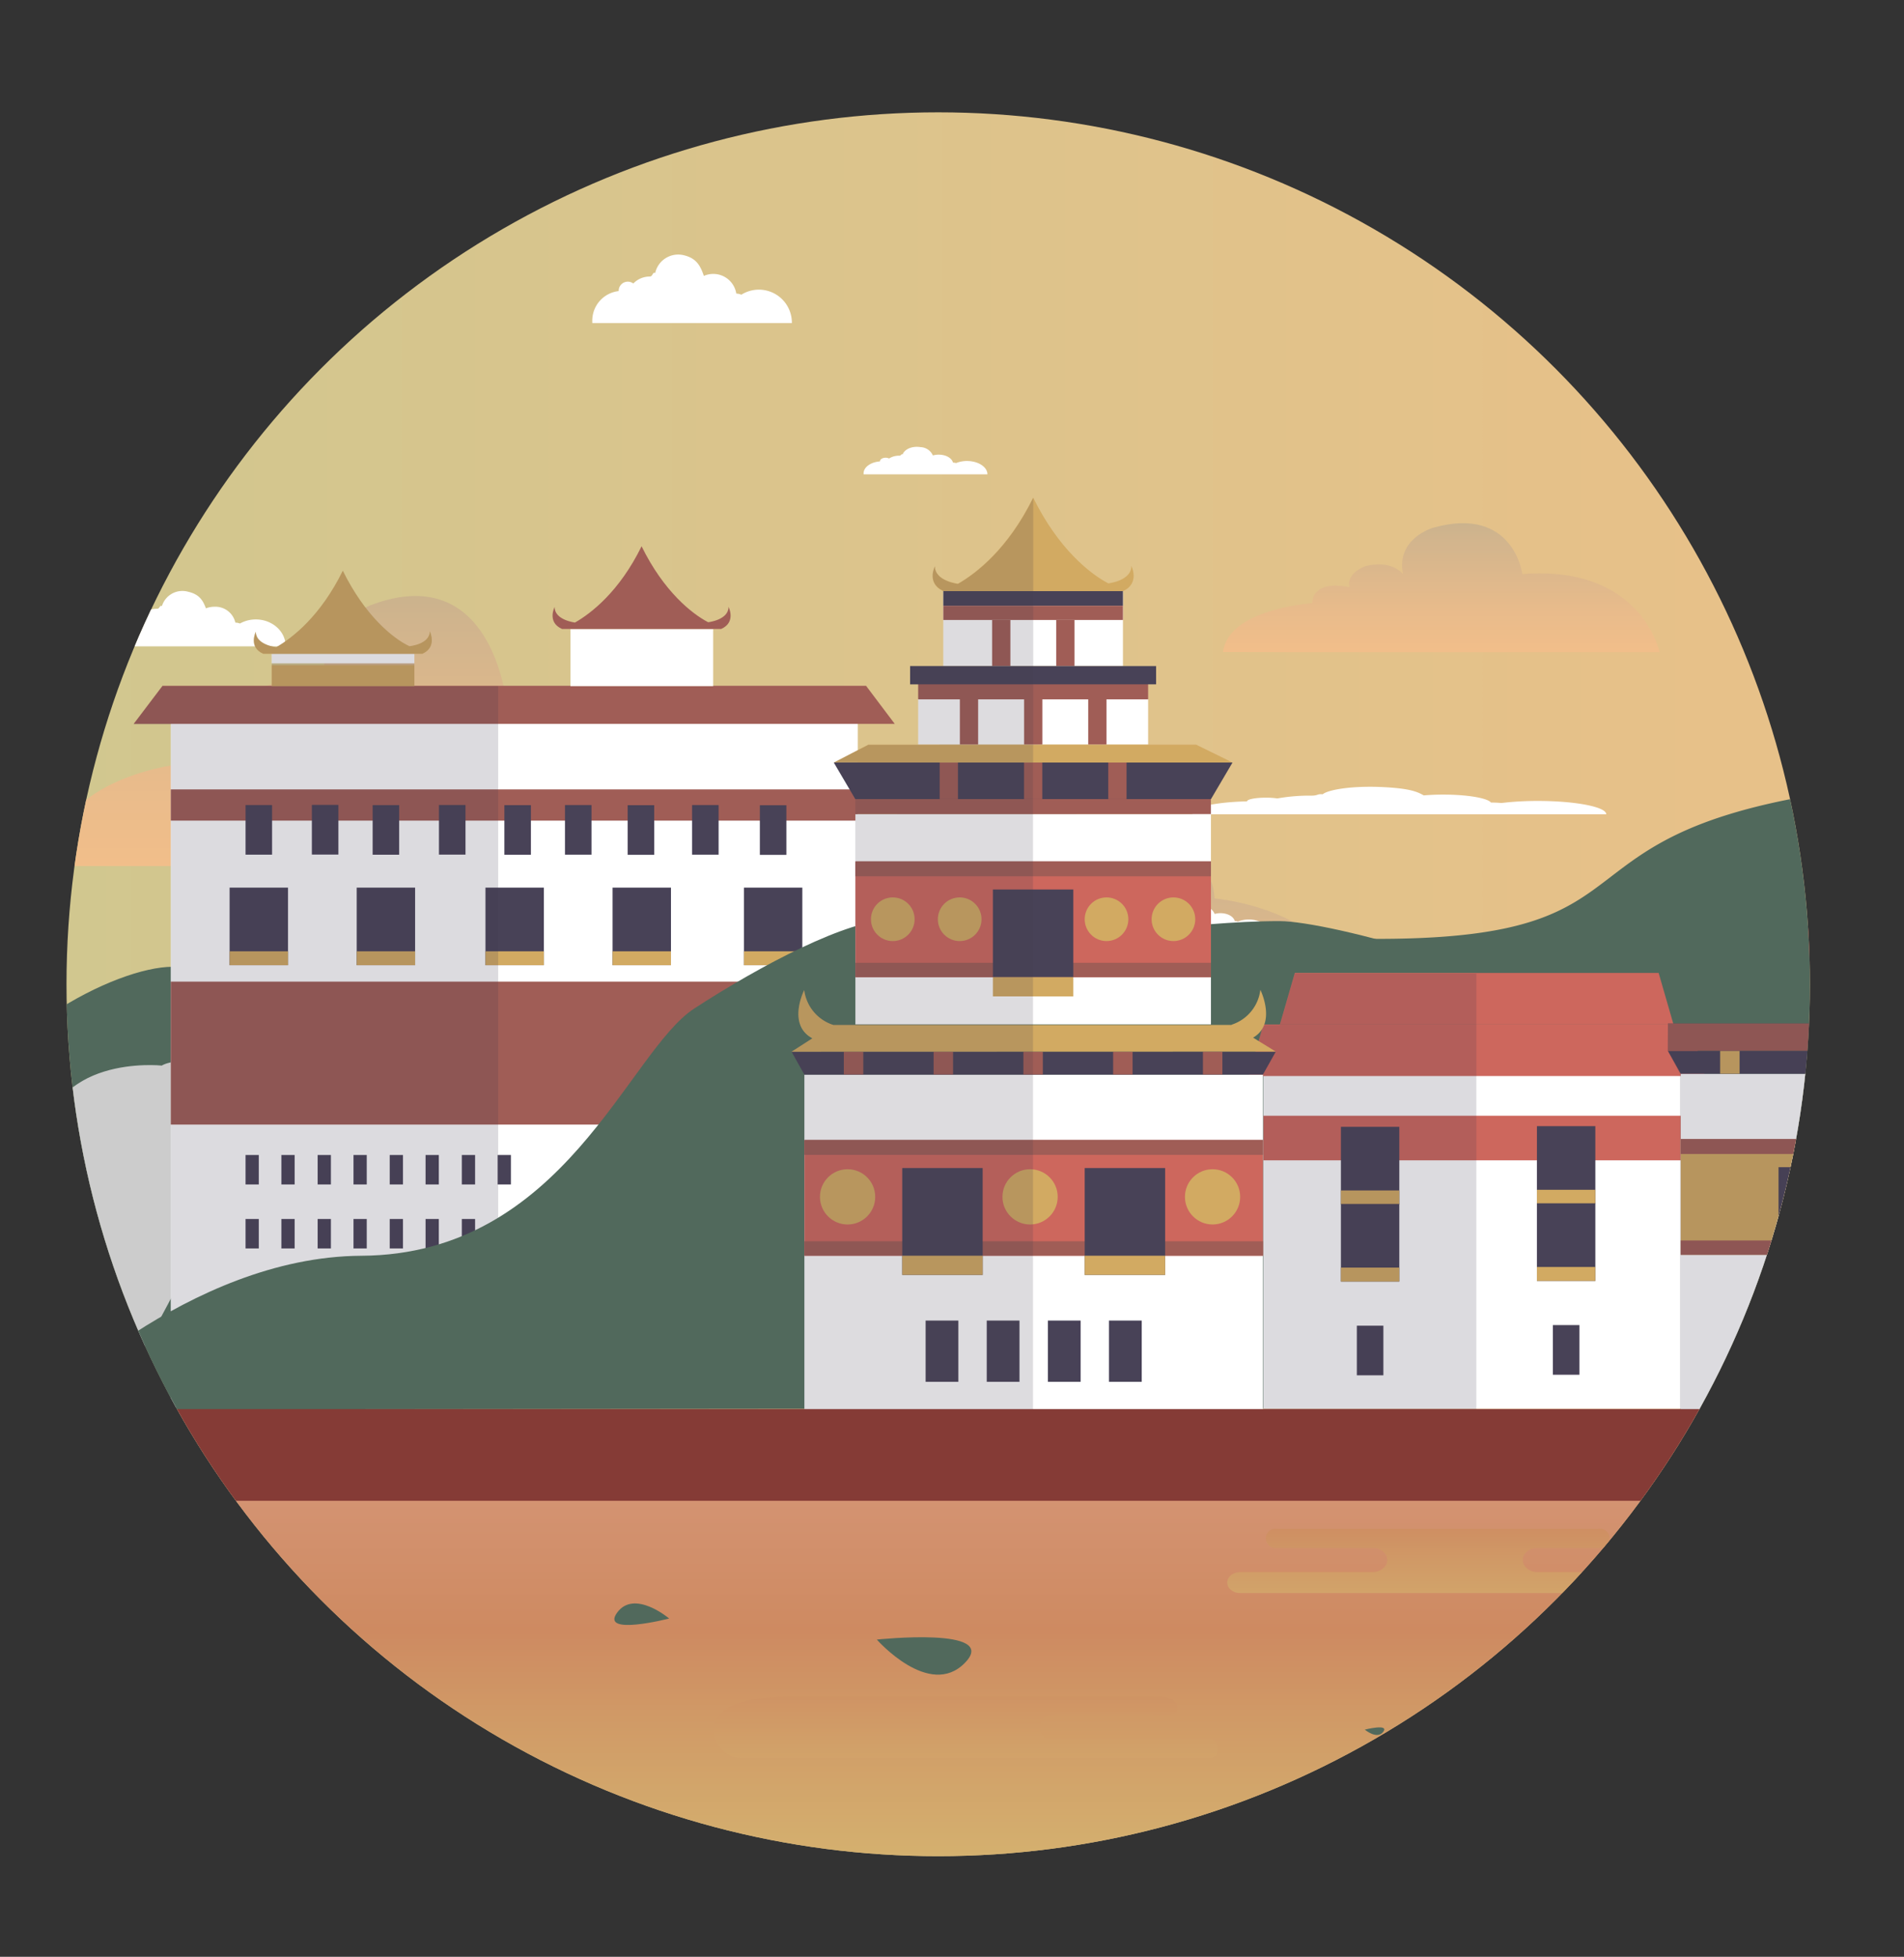 <svg id="Layer_1" data-name="Layer 1" xmlns="http://www.w3.org/2000/svg" xmlns:xlink="http://www.w3.org/1999/xlink" viewBox="0 0 546.05 561.06"><rect x="0" y="0" width="546.05" height="561.06" fill="#333333" stroke="none"/><defs><style>.cls-1{fill:none;}.cls-2{clip-path:url(#clip-path);}.cls-3{clip-path:url(#clip-path-2);}.cls-4{fill:url(#linear-gradient);}.cls-5{fill:url(#linear-gradient-2);}.cls-28,.cls-32,.cls-6{fill:#fff;}.cls-7{fill:url(#linear-gradient-3);}.cls-8{fill:url(#linear-gradient-4);}.cls-9{fill:url(#linear-gradient-5);}.cls-10{fill:url(#linear-gradient-6);}.cls-11{fill:url(#linear-gradient-7);}.cls-12{fill:url(#linear-gradient-8);}.cls-13{fill:url(#linear-gradient-9);}.cls-14{fill:#51695c;}.cls-15{fill:#db474f;}.cls-16{fill:#ccc;}.cls-17{fill:#a05d56;}.cls-18{fill:#484257;}.cls-19{fill:#d2aa62;}.cls-20,.cls-23{fill:#423b50;}.cls-20,.cls-22{opacity:0.18;}.cls-21{fill:#cd675d;}.cls-24{fill:#853b36;}.cls-25{clip-path:url(#clip-path-3);}.cls-26{clip-path:url(#clip-path-4);}.cls-27{fill:url(#linear-gradient-10);}.cls-28{opacity:0.34;}.cls-29,.cls-30{fill:#efe6de;}.cls-29{opacity:0.5;}.cls-31{fill:#69676e;}.cls-32{opacity:0.48;}.cls-33{fill:#da6458;}.cls-34{fill:#b01f24;}.cls-35{fill:#b31f24;}.cls-36{fill:#b11f24;}.cls-37{opacity:0.25;}.cls-38{fill:url(#linear-gradient-11);}.cls-39{fill:url(#linear-gradient-12);}.cls-40{fill:url(#linear-gradient-13);}.cls-41{fill:#fbd01f;}.cls-42{fill:#e2ba25;}</style><clipPath id="clip-path"><circle class="cls-1" cx="269.07" cy="282.21" r="250"/></clipPath><clipPath id="clip-path-2"><rect id="SVGID" class="cls-1" x="-0.12" y="30.21" width="894.31" height="502"/></clipPath><linearGradient id="linear-gradient" x1="-4473.99" y1="281.31" x2="893.26" y2="281.31" gradientUnits="userSpaceOnUse"><stop offset="0" stop-color="#fdc06e"/><stop offset="0.14" stop-color="#efadb8"/><stop offset="0.37" stop-color="#b2b1d8"/><stop offset="0.6" stop-color="#99cdc6"/><stop offset="0.67" stop-color="#aacdae"/><stop offset="0.75" stop-color="#bbcd95"/><stop offset="0.79" stop-color="#c5ca92"/><stop offset="0.92" stop-color="#e6c189"/><stop offset="1" stop-color="#f3be86"/></linearGradient><linearGradient id="linear-gradient-2" x1="-1175.33" y1="370.02" x2="-1175.33" y2="175.28" gradientTransform="matrix(-1, 0, 0, 1, -883.66, 0)" gradientUnits="userSpaceOnUse"><stop offset="0" stop-color="#fcc189"/><stop offset="0.18" stop-color="#f7c089"/><stop offset="0.39" stop-color="#e8bb8b"/><stop offset="0.62" stop-color="#d0b48d"/><stop offset="0.87" stop-color="#aeaa8f"/><stop offset="1" stop-color="#99a491"/></linearGradient><linearGradient id="linear-gradient-3" x1="109.62" y1="298.71" x2="109.62" y2="103.97" gradientTransform="matrix(1, 0, 0, 1, 0, 0)" xlink:href="#linear-gradient-2"/><linearGradient id="linear-gradient-4" x1="413.34" y1="211.06" x2="413.34" y2="118.03" gradientTransform="matrix(1, 0, 0, 1, 0, 0)" xlink:href="#linear-gradient-2"/><linearGradient id="linear-gradient-5" x1="446.34" y1="542.53" x2="446.34" y2="328.76" gradientUnits="userSpaceOnUse"><stop offset="0" stop-color="#d5b671"/><stop offset="0.24" stop-color="#d09966"/><stop offset="0.35" stop-color="#ce8a61"/><stop offset="0.51" stop-color="#d39270"/><stop offset="0.81" stop-color="#dfa896"/><stop offset="1" stop-color="#e7b7b2"/></linearGradient><linearGradient id="linear-gradient-6" x1="410.13" y1="475" x2="410.13" y2="358.74" xlink:href="#linear-gradient-5"/><linearGradient id="linear-gradient-7" x1="560.58" y1="421.76" x2="560.58" y2="451.17" xlink:href="#linear-gradient-5"/><linearGradient id="linear-gradient-8" x1="138.74" y1="528.43" x2="138.74" y2="505.64" xlink:href="#linear-gradient-5"/><linearGradient id="linear-gradient-9" x1="277.04" y1="527.08" x2="277.04" y2="382.52" xlink:href="#linear-gradient-5"/><clipPath id="clip-path-3"><circle class="cls-1" cx="-449.86" cy="282.21" r="250.43"/></clipPath><clipPath id="clip-path-4"><rect id="SVGID-2" data-name="SVGID" class="cls-1" x="-706.41" y="32.71" width="889.42" height="500.3"/></clipPath><linearGradient id="linear-gradient-10" x1="-706.41" y1="282.96" x2="4631.51" y2="282.96" xlink:href="#linear-gradient"/><linearGradient id="linear-gradient-11" x1="-0.92" y1="279.09" x2="73.74" y2="279.09" gradientUnits="userSpaceOnUse"><stop offset="0" stop-color="#ffcc7e"/><stop offset="1" stop-color="#f26767"/></linearGradient><linearGradient id="linear-gradient-12" x1="31.49" y1="200.16" x2="32.12" y2="200.16" xlink:href="#linear-gradient-11"/><linearGradient id="linear-gradient-13" x1="-13244.34" y1="118.7" x2="-13125.77" y2="118.7" gradientTransform="matrix(-1, 0, 0, 1, -12996.84, 0)" gradientUnits="userSpaceOnUse"><stop offset="0" stop-color="#f4889e"/><stop offset="0.94" stop-color="#ffd193"/></linearGradient></defs><title>ปุ่มภูแก้</title><g class="cls-2"><g class="cls-3"><rect class="cls-4" x="-4473.99" y="30.41" width="5367.25" height="501.8"/></g><path class="cls-5" d="M357,287H195.89s7.82-52.46,60.2-46.9c0,0,3.91-41.33,39.09-27.82,0,0,16.42,6.36,13.29,27.82,0,0,4.69-8.74,16.42-4.77,0,0,8.6,4,7,12.72,0,0,15.64-5.56,16.42,9.54,0,0,36.75,3.18,39.09,29.41Z"/><path class="cls-6" d="M460.66,233.47c0-2.11-8.79-3.82-19.62-3.82a87.37,87.37,0,0,0-10.44.59c-.92-.08-1.94-.13-3-.13-1-1.29-6.77-2.28-13.69-2.28-2,0-3.88.08-5.59.23-1.87-1.06-4-2-11.71-2.38-9.3-.45-15.9.84-17.26,2.06-1.7-.15-1.27.39-3.26.39a52.41,52.41,0,0,0-9.74.8,23,23,0,0,0-3.28-.22c-3,0-5.43.47-5.43,1.06a.21.21,0,0,0,0,0c-8.83.19-15.7,1.65-15.7,3.43a.73.73,0,0,0,.06.28H460.66s0,0,0,0Z"/><path class="cls-6" d="M81.91,185.24c0-4.21-3.83-7.63-8.55-7.63a9.27,9.27,0,0,0-4.55,1.17,3.75,3.75,0,0,0-1.31-.26,5.87,5.87,0,0,0-6-4.55,6.63,6.63,0,0,0-2.44.46c-.81-2.12-1.76-4-5.1-4.76a6.14,6.14,0,0,0-7.52,4.1c-.74-.3-.55.78-1.42.78a6.27,6.27,0,0,0-4.24,1.6,2.54,2.54,0,0,0-1.43-.43A2.25,2.25,0,0,0,37,177.84s0,.05,0,.08c-3.85.39-6.84,3.3-6.84,6.84,0,.19,0,.38,0,.56l0,0H81.91s0-.06,0-.1Z"/><path class="cls-7" d="M44.34,248.32H205.4s-7.82-52.46-60.2-46.9c0,0-3.91-41.33-39.09-27.82,0,0-16.42,6.36-13.29,27.82,0,0-4.69-8.74-16.42-4.77,0,0-8.6,4-7,12.72,0,0-15.64-5.56-16.42,9.54,0,0-36.75,3.18-39.09,29.41Z"/><path class="cls-8" d="M370.67,187H475.95s-5.11-25.06-39.35-22.4c0,0-2.56-19.74-25.55-13.29,0,0-10.73,3-8.69,13.29,0,0-3.07-4.18-10.73-2.28,0,0-5.62,1.9-4.6,6.08,0,0-10.22-2.66-10.73,4.56,0,0-24,1.52-25.55,14Z"/><path class="cls-6" d="M283.18,136c0-2.11-2.62-3.82-5.86-3.82a8.25,8.25,0,0,0-3.12.59,3.41,3.41,0,0,0-.9-.13c-.31-1.29-2-2.28-4.09-2.28a6,6,0,0,0-1.67.23,4,4,0,0,0-3.5-2.38c-2.78-.45-4.75.84-5.15,2.06-.51-.15-.38.39-1,.39a5.29,5.29,0,0,0-2.91.8,2.22,2.22,0,0,0-1-.22c-.89,0-1.62.47-1.62,1.06v0c-2.64.19-4.69,1.65-4.69,3.43a2.29,2.29,0,0,0,0,.28h35.43v0Z"/><path class="cls-6" d="M364,267.47c0-2.11-2.62-3.82-5.86-3.82a8.25,8.25,0,0,0-3.12.59,3.41,3.41,0,0,0-.9-.13c-.31-1.29-2-2.28-4.09-2.28a6,6,0,0,0-1.67.23,4,4,0,0,0-3.5-2.38c-2.78-.45-4.75.84-5.15,2.06-.51-.15-.38.39-1,.39a5.29,5.29,0,0,0-2.91.8,2.22,2.22,0,0,0-1-.22c-.89,0-1.62.47-1.62,1.06v0c-2.64.19-4.69,1.65-4.69,3.43a2.29,2.29,0,0,0,0,.28H364v0Z"/><rect class="cls-9" x="0.34" y="404.02" width="891.98" height="128.19"/><path class="cls-10" d="M464.59,450.76H440.94c-2.32,0-4.22-1.57-4.22-3.48s1.9-3.48,4.22-3.48h17.42a2.77,2.77,0,1,0,0-5.45H366.3a2.77,2.77,0,1,0,0,5.45h27.32c2.32,0,4.22,1.57,4.22,3.48s-1.9,3.48-4.22,3.48h-38c-2,0-3.67,1.36-3.67,3s1.65,3,3.67,3H464.59c2,0,3.67-1.36,3.67-3S466.61,450.76,464.59,450.76Z"/><rect class="cls-11" x="545.87" y="438.34" width="29.41" height="5.88" rx="2.27" ry="2.27"/><rect class="cls-12" x="127.35" y="516.19" width="22.78" height="5.88" rx="2.27" ry="2.27"/><path class="cls-13" d="M346.83,504.09H212.89a8.12,8.12,0,0,1-8.13-7.58c-.27-4.78,3.58-10,21.93-10H330.31l.61,0c1.25-.1,6.8-.35,6.8,3.38,0,0,.4,2.41-6.19,1.73a8.58,8.58,0,0,0-.88,0H302.51s-4.14-.42-4.14,3.78c0,3.54,3.24,3.5,4.26,3.4.24,0,.48,0,.72,0h42a7.34,7.34,0,0,0,.91-.05c.81-.1,3-.09,3,3A2.44,2.44,0,0,1,346.83,504.09Z"/><path class="cls-14" d="M463,484.05s10-8.48,14.93-1.68S463,484.05,463,484.05Z"/><path class="cls-14" d="M251.47,470.11s15.06,17.14,25.26,6.67S251.47,470.11,251.47,470.11Z"/><path class="cls-14" d="M191.91,464.07s-10-8.48-14.93-1.68S191.91,464.07,191.91,464.07Z"/><path class="cls-14" d="M391.41,495.93s3.56,3,5.31.6S391.41,495.93,391.41,495.93Z"/><polygon class="cls-15" points="509.78 265.4 517.22 279.35 524.66 265.4 509.78 265.4"/><path class="cls-6" d="M227.1,92.5a9.46,9.46,0,0,0-14.49-8,3.77,3.77,0,0,0-1.45-.32,6.68,6.68,0,0,0-9.3-5.07c-.9-2.62-1.95-5-5.64-5.9a6.76,6.76,0,0,0-8.32,5.08c-.82-.37-.61,1-1.57,1a6.54,6.54,0,0,0-4.7,2,2.62,2.62,0,0,0-4.2,2.08s0,.06,0,.09a8.53,8.53,0,0,0-7.57,8.48q0,.35,0,.7l0,0H227.1s0-.08,0-.12Z"/><path class="cls-14" d="M752.45,252.39c15.6,0,31,2.41,43.78,2.94a139.08,139.08,0,0,1-23-23.14c-3.29-4.13-84.9,18-84.9,18-38.77,4.1-135.73-28.23-171.54-21.69-76.61,14-37.76,44.17-137.86,40.37L598.34,369.78C617.65,347,632,324,646.12,298.15,675.68,243.91,739.28,252.42,752.45,252.39Z"/><path class="cls-14" d="M-16.85,404V327.2c12.13-30.72,50.11-50,66.35-50,33.5,0,77.79,35.63,129.42,35.63s-63.07,90.71-63.07,90.71Z"/><path class="cls-16" d="M46.41,305.53S13.68,302,12,329.92s-2.33,75.44-2.33,75.44l32-19.52s42.74-74.77,26.13-79.3S46.41,305.53,46.41,305.53Z"/><rect class="cls-6" x="77.91" y="187.45" width="40.93" height="2.73"/><rect class="cls-6" x="48.98" y="206.55" width="197.03" height="197.03"/><polygon class="cls-17" points="256.61 207.56 248.37 196.63 46.61 196.63 38.33 207.56 256.61 207.56"/><rect class="cls-17" x="48.98" y="281.46" width="196.98" height="40.98"/><rect class="cls-17" x="48.98" y="226.34" width="196.98" height="8.96"/><rect class="cls-18" x="70.42" y="230.83" width="7.61" height="14.23"/><rect class="cls-18" x="89.44" y="230.79" width="7.61" height="14.23"/><rect class="cls-18" x="106.87" y="230.84" width="7.61" height="14.23"/><rect class="cls-18" x="125.89" y="230.81" width="7.61" height="14.23"/><rect class="cls-18" x="144.65" y="230.85" width="7.61" height="14.23"/><rect class="cls-18" x="162.03" y="230.82" width="7.61" height="14.23"/><rect class="cls-18" x="180.01" y="230.87" width="7.61" height="14.23"/><rect class="cls-18" x="198.48" y="230.83" width="7.61" height="14.23"/><rect class="cls-18" x="217.92" y="230.88" width="7.61" height="14.23"/><rect class="cls-18" x="65.85" y="254.51" width="16.75" height="22.25"/><rect class="cls-19" x="65.85" y="272.76" width="16.75" height="4"/><rect class="cls-18" x="102.3" y="254.51" width="16.75" height="22.25"/><rect class="cls-19" x="102.3" y="272.76" width="16.75" height="4"/><rect class="cls-18" x="139.23" y="254.51" width="16.75" height="22.25"/><rect class="cls-19" x="139.23" y="272.76" width="16.75" height="4"/><rect class="cls-18" x="175.68" y="254.51" width="16.75" height="22.25"/><rect class="cls-19" x="175.68" y="272.76" width="16.75" height="4"/><rect class="cls-18" x="213.35" y="254.51" width="16.75" height="22.25"/><rect class="cls-19" x="213.35" y="272.76" width="16.75" height="4"/><rect class="cls-19" x="77.91" y="190.72" width="40.93" height="6"/><rect class="cls-6" x="163.6" y="180.35" width="40.93" height="16.37"/><path class="cls-17" d="M208.94,174c0,3.79-5.85,4.41-5.85,4.41h0c-4.63-2.42-12.71-8.78-19.09-21.78-6.38,13-14.45,19.2-19.09,21.87,0,0-5.87-.68-5.85-4.46,0,0-2.27,4.37,2.13,6.3h45.63C211.21,178.42,208.94,174,208.94,174Z"/><path class="cls-19" d="M123.25,181c0,3.79-5.85,4.29-5.85,4.29h0c-4.63-2.18-12.71-8.66-19.09-21.65-6.38,13-14.45,19.27-19.09,21.93,0,0-5.87-.64-5.85-4.43,0,0-2.27,4.4,2.13,6.33h45.63C125.52,185.51,123.25,181,123.25,181Z"/><rect class="cls-18" x="70.42" y="331.17" width="3.8" height="8.44"/><rect class="cls-18" x="80.7" y="331.17" width="3.8" height="8.44"/><rect class="cls-18" x="91.1" y="331.17" width="3.8" height="8.44"/><rect class="cls-18" x="101.38" y="331.17" width="3.8" height="8.44"/><rect class="cls-18" x="111.77" y="331.17" width="3.8" height="8.44"/><rect class="cls-18" x="122.05" y="331.17" width="3.8" height="8.44"/><rect class="cls-18" x="132.45" y="331.17" width="3.8" height="8.44"/><rect class="cls-18" x="142.72" y="331.17" width="3.8" height="8.44"/><rect class="cls-18" x="70.42" y="349.52" width="3.8" height="8.44"/><rect class="cls-18" x="80.7" y="349.52" width="3.8" height="8.44"/><rect class="cls-18" x="91.1" y="349.52" width="3.8" height="8.44"/><rect class="cls-18" x="101.38" y="349.52" width="3.8" height="8.44"/><rect class="cls-18" x="111.77" y="349.52" width="3.8" height="8.44"/><rect class="cls-18" x="122.05" y="349.52" width="3.8" height="8.44"/><rect class="cls-18" x="132.45" y="349.52" width="3.8" height="8.44"/><path class="cls-20" d="M118.85,196.73v-9.28h2.28c4.4-1.93,2.13-6.47,2.13-6.47,0,3.79-5.85,4.29-5.85,4.29h0c-4.63-2.18-12.71-8.66-19.09-21.65-6.38,13-14.45,19.27-19.09,21.93,0,0-5.87-.64-5.85-4.43,0,0-2.27,4.4,2.13,6.33h2.42v9.28H46.61l-8.28,10.92H49V403.58h93.88V196.73Z"/><path class="cls-14" d="M300.52,263.57c13.3,7,39.63.49,66.55.54,13.16,0,72.58,14.54,106.32,40.48,35.26,27.11,45.48,66.37,87.84,99l-550.37.57s43-43.83,92.75-44.1c58.22-.32,76.42-58.49,95.51-70.9s44-25.57,56.93-25.57S287.22,256.58,300.52,263.57Z"/><rect class="cls-6" x="362.32" y="308.15" width="120.3" height="95.8"/><polygon class="cls-21" points="362.32 320.98 362.32 332.69 482.63 332.69 482.63 319.91 362.32 319.91 362.32 320.98"/><rect class="cls-18" x="389.13" y="380.11" width="7.61" height="14.23"/><rect class="cls-18" x="384.56" y="323.08" width="16.75" height="22.25"/><rect class="cls-19" x="384.56" y="341.33" width="16.75" height="4"/><polygon class="cls-21" points="488.95 308.53 484.69 293.74 362.34 293.74 358.06 308.53 488.95 308.53"/><polygon class="cls-21" points="479.95 293.74 475.68 278.96 371.35 278.96 367.07 293.74 479.95 293.74"/><rect class="cls-18" x="384.56" y="345.2" width="16.75" height="22.25"/><rect class="cls-19" x="384.56" y="363.45" width="16.75" height="4"/><rect class="cls-18" x="445.35" y="379.94" width="7.61" height="14.23"/><rect class="cls-18" x="440.78" y="322.9" width="16.75" height="22.25"/><rect class="cls-19" x="440.78" y="341.15" width="16.75" height="4"/><rect class="cls-18" x="440.78" y="345.02" width="16.75" height="22.25"/><rect class="cls-19" x="440.78" y="363.27" width="16.75" height="4"/><polygon class="cls-20" points="371.35 279.14 367.07 293.88 362.34 293.88 358.06 308.61 362.27 308.61 362.27 319.91 362.27 320.98 362.27 332.69 362.27 404.13 423.4 404.13 423.4 279.14 371.35 279.14"/><rect class="cls-6" x="263.33" y="200.41" width="65.94" height="13.09"/><rect class="cls-6" x="270.53" y="169.39" width="51.52" height="21.6"/><polygon class="cls-18" points="296.3 218.64 296.3 218.64 239.13 218.64 245.3 229.12 296.3 229.12 296.3 229.12 347.3 229.12 353.47 218.64 296.3 218.64"/><rect class="cls-17" x="269.49" y="218.64" width="5.24" height="10.47"/><rect class="cls-17" x="293.68" y="218.64" width="5.24" height="10.47"/><rect class="cls-17" x="317.84" y="218.64" width="5.24" height="10.47"/><rect class="cls-17" x="275.28" y="200.4" width="5.24" height="13.1"/><rect class="cls-17" x="284.53" y="177.76" width="5.24" height="13.23"/><rect class="cls-17" x="302.91" y="177.76" width="5.24" height="13.23"/><rect class="cls-17" x="293.7" y="200.4" width="5.24" height="13.1"/><rect class="cls-17" x="312.09" y="200.4" width="5.24" height="13.1"/><rect class="cls-6" x="245.32" y="233.42" width="101.97" height="60.29"/><polygon class="cls-19" points="249.03 213.51 239.13 218.63 353.47 218.63 343.04 213.51 249.03 213.51"/><rect class="cls-6" x="230.69" y="308.12" width="131.52" height="96.34"/><polygon class="cls-21" points="230.69 329.75 230.69 360.04 362.21 360.04 362.21 326.99 230.69 326.99 230.69 329.75"/><rect class="cls-17" x="230.69" y="355.91" width="131.52" height="4.13"/><rect class="cls-18" x="265.46" y="378.64" width="9.39" height="17.56"/><rect class="cls-18" x="282.99" y="378.64" width="9.39" height="17.56"/><rect class="cls-18" x="300.52" y="378.64" width="9.39" height="17.56"/><rect class="cls-18" x="318.05" y="378.64" width="9.39" height="17.56"/><rect class="cls-17" x="230.69" y="326.82" width="131.52" height="4.3"/><circle class="cls-19" cx="243.08" cy="343.17" r="7.92"/><circle class="cls-19" cx="295.42" cy="343.17" r="7.92"/><circle class="cls-19" cx="347.75" cy="343.17" r="7.92"/><rect class="cls-18" x="258.75" y="334.91" width="23.07" height="30.64"/><rect class="cls-18" x="311.08" y="334.91" width="23.07" height="30.64"/><rect class="cls-19" x="258.75" y="360.04" width="23.07" height="5.51"/><rect class="cls-19" x="311.08" y="360.04" width="23.07" height="5.51"/><polygon class="cls-18" points="296.29 301.54 227.02 301.54 230.69 308.12 296.29 308.12 362.19 308.12 365.88 301.54 296.29 301.54"/><rect class="cls-17" x="242" y="301.54" width="5.58" height="6.57"/><rect class="cls-17" x="267.75" y="301.54" width="5.58" height="6.57"/><rect class="cls-17" x="293.5" y="301.54" width="5.58" height="6.57"/><rect class="cls-17" x="319.24" y="301.54" width="5.58" height="6.57"/><rect class="cls-17" x="344.99" y="301.54" width="5.58" height="6.57"/><path class="cls-19" d="M365.88,301.52l-6.5-4c6.9-4,2.08-13.72,2.08-13.72a12,12,0,0,1-8.23,10l0,.07H239a12.08,12.08,0,0,1-8.36-10s-5,9.91,2.35,13.83h0l-6,3.86Z"/><polygon class="cls-21" points="245.32 249.88 245.32 280.18 347.29 280.18 347.29 247.13 245.32 247.13 245.32 249.88"/><rect class="cls-17" x="245.32" y="276.05" width="101.97" height="4.13"/><rect class="cls-17" x="245.32" y="246.95" width="101.97" height="4.3"/><rect class="cls-17" x="245.3" y="229.12" width="101.97" height="4.3"/><rect class="cls-17" x="263.33" y="196.08" width="65.94" height="4.44"/><rect class="cls-18" x="284.75" y="255.04" width="23.07" height="25.13"/><rect class="cls-19" x="284.75" y="280.18" width="23.07" height="5.51"/><circle class="cls-19" cx="256.04" cy="263.57" r="6.26"/><circle class="cls-19" cx="275.23" cy="263.57" r="6.26"/><circle class="cls-19" cx="317.34" cy="263.57" r="6.26"/><circle class="cls-19" cx="336.53" cy="263.57" r="6.26"/><rect class="cls-18" x="261.01" y="190.99" width="70.55" height="5.23"/><rect class="cls-18" x="270.53" y="169.39" width="51.52" height="4.28"/><rect class="cls-17" x="270.53" y="173.67" width="51.52" height="4.09"/><path class="cls-19" d="M324.47,162.27c0,4.28-6.61,5-6.61,5h0c-5.23-2.73-14.35-9.92-21.56-24.6-7.21,14.68-16.33,21.69-21.56,24.7,0,0-6.63-.76-6.61-5,0,0-2.56,4.93,2.41,7.12h51.53C327,167.25,324.47,162.27,324.47,162.27Z"/><g class="cls-22"><path class="cls-23" d="M274.73,218.68h-35.6l6.17,10.47v4.3h0v60.29H239a11.9,11.9,0,0,1-8.36-10s-4.95,10,2.35,13.88l-6,3.92,3.67,6.57v96.34h65.6V218.68H274.73Z"/><polygon class="cls-23" points="239.13 218.66 296.29 218.66 296.29 213.55 249.03 213.55 239.13 218.66"/><path class="cls-23" d="M274.73,167.42s-6.63-.8-6.61-5.08c0,0-2.56,4.75,2.41,7.08V191H261v5.23h2.32v17.28h33V142.76h0C289.08,157.44,280,164.41,274.73,167.42Z"/></g><rect class="cls-6" x="482.01" y="307.87" width="234.39" height="96.34"/><polygon class="cls-19" points="482.01 329.5 482.01 359.8 716.4 359.8 716.4 326.75 482.01 326.75 482.01 329.5"/><rect class="cls-17" x="482.01" y="355.67" width="234.39" height="4.13"/><rect class="cls-18" x="516.78" y="378.39" width="9.39" height="17.56"/><rect class="cls-18" x="534.31" y="378.39" width="9.39" height="17.56"/><rect class="cls-17" x="482.01" y="326.57" width="234.39" height="4.3"/><rect class="cls-18" x="510.07" y="334.66" width="23.07" height="30.64"/><rect class="cls-19" x="510.07" y="359.8" width="23.07" height="5.51"/><polygon class="cls-18" points="547.61 301.3 478.34 301.3 482.01 307.87 547.61 307.87 716.38 307.87 720.06 301.3 547.61 301.3"/><rect class="cls-19" x="493.32" y="301.3" width="5.58" height="6.57"/><rect class="cls-19" x="519.07" y="301.3" width="5.58" height="6.57"/><rect class="cls-19" x="544.82" y="301.3" width="5.58" height="6.57"/><rect class="cls-17" x="478.34" y="293.46" width="241.72" height="7.83"/><polygon class="cls-20" points="478.34 293.33 478.24 301.23 481.8 307.87 481.8 326.57 481.8 326.75 481.8 329.5 481.8 330.88 481.8 355.67 481.8 359.8 481.8 404.13 599.14 404.13 599.14 293.33 478.34 293.33"/><rect class="cls-1" x="12.43" y="29.74" width="894.4" height="400.57"/><rect class="cls-24" x="-0.12" y="404.02" width="894.4" height="26.29"/></g><g class="cls-25"><g class="cls-26"><rect class="cls-27" x="-706.41" y="32.92" width="5337.92" height="500.1"/></g><path class="cls-28" d="M135.23,305.77h-34c-3.34,0-6.07-2.23-6.07-4.95s2.73-4.95,6.07-4.95h25.07c2.61,0,4.75-1.74,4.75-3.87s-2.14-3.87-4.75-3.87H-6.24c-2.61,0-4.75,1.74-4.75,3.87s2.14,3.87,4.75,3.87H33.09c3.34,0,6.07,2.23,6.07,4.95s-2.73,4.95-6.07,4.95H-21.55c-2.9,0-5.28,1.94-5.28,4.3s2.38,4.3,5.28,4.3H135.23c2.9,0,5.28-1.94,5.28-4.3S138.14,305.77,135.23,305.77Z"/><path class="cls-29" d="M197.83,185.43c-3.49-2.63-6.15-7.51-8.76-10.93,0,0,14.63-10.17,18.84-17.49,6.61-11.47,2.17-20.32-5.91-27-2.18-1.8-10.87-3.49-15.56-4.87a7.13,7.13,0,0,0-1.39-.33,26.39,26.39,0,0,0-8.13-.93H47.68c-13,0-23.5,8.51-23.5,19.68s10.52,19.68,23.5,19.68H176.92c.59,0,1.18-.48,1.76-.52a62.05,62.05,0,0,1-12,5.39L161,169.27c-8,0-14.45,6.39-14.45,13.2s6.47,13.2,14.45,13.2h58.33S211.42,195.66,197.83,185.43Z"/><path class="cls-30" d="M-69.3,253.68H35.37s-5.08-33.53-39.12-30c0,0-2.54-26.42-25.4-17.78,0,0-10.67,4.06-8.64,17.78,0,0-3-5.59-10.67-3,0,0-5.59,2.54-4.57,8.13,0,0-10.16-3.56-10.67,6.1,0,0-23.88,2-25.4,18.8Z"/><path class="cls-30" d="M123.72,106.73a8.5,8.5,0,0,0-13-7.19,3.38,3.38,0,0,0-1.3-.29A6,6,0,0,0,101,94.7c-.81-2.36-1.75-4.47-5.07-5.3A6.07,6.07,0,0,0,88.5,94c-.74-.33-.55.87-1.41.87a5.88,5.88,0,0,0-4.22,1.78,2.35,2.35,0,0,0-3.77,1.87s0,.06,0,.09a7.67,7.67,0,0,0-6.8,7.62q0,.32,0,.63l0,0h51.42s0-.07,0-.11Z"/><path class="cls-30" d="M178.39,340.65h0a5.68,5.68,0,0,0-9.26,0h0l-4.63,7.17-4.63-7.17h0a5.68,5.68,0,0,0-9.26,0h0L146,347.83l-4.63-7.17h0a5.68,5.68,0,0,0-9.26,0h0l-4.63,7.17-4.63-7.17h0a5.68,5.68,0,0,0-9.26,0h0l-4.63,7.17-4.63-7.17h0a5.68,5.68,0,0,0-9.26,0h0l-4.63,7.17-4.63-7.17h0a5.68,5.68,0,0,0-9.26,0h0l-4.63,7.17-4.63-7.17h0a5.68,5.68,0,0,0-9.26,0h0l-4.63,7.17-4.63-7.17h0a5.68,5.68,0,0,0-9.26,0h0l-4.63,7.17-4.63-7.17h0a5.68,5.68,0,0,0-9.26,0h0l-4.63,7.17-4.63-7.17h0a5.68,5.68,0,0,0-9.26,0h0l-4.63,7.17-4.63-7.17h0a5.68,5.68,0,0,0-9.26,0h0l-4.63,7.17-4.63-7.17h0a5.68,5.68,0,0,0-9.26,0h0l-4.63,7.17-4.63-7.17h0a5.68,5.68,0,0,0-9.26,0h0l-4.63,7.17-4.63-7.17h0a5.68,5.68,0,0,0-9.26,0h0l-4.63,7.17-4.63-7.17h0a5.68,5.68,0,0,0-9.26,0h0l-4.63,7.17-4.63-7.17h0a5.68,5.68,0,0,0-9.26,0h0l-4.63,7.17-4.63-7.17h0a5.68,5.68,0,0,0-9.26,0h0l-4.63,7.17-4.63-7.17h0a5.68,5.68,0,0,0-9.26,0h0l-4.63,7.17-4.63-7.17h0a5.68,5.68,0,0,0-9.26,0h0l-4.63,7.17-4.63-7.17h0a5.68,5.68,0,0,0-9.26,0h0l-4.63,7.17-4.63-7.17h0a5.68,5.68,0,0,0-9.26,0h0l-4.63,7.17-4.63-7.17h0a5.68,5.68,0,0,0-9.26,0h0l-4.63,7.17-4.63-7.17h0a5.68,5.68,0,0,0-9.26,0h0l-4.63,7.17-4.63-7.17h0a5.68,5.68,0,0,0-9.26,0h0l-4.63,7.17-4.63-7.17h0a5.68,5.68,0,0,0-9.26,0h0l-4.63,7.17-4.63-7.17h0a5.68,5.68,0,0,0-9.26,0h0l-4.63,7.17-4.63-7.17h0a5.68,5.68,0,0,0-9.26,0h0l-4.63,7.17-4.63-7.17h0a5.68,5.68,0,0,0-9.26,0h0l-4.63,7.17-4.63-7.17h0a5.68,5.68,0,0,0-9.26,0h0l-4.63,7.17-4.63-7.17h0a5.68,5.68,0,0,0-9.26,0h0l-4.63,7.17-4.63-7.17h0a5.68,5.68,0,0,0-9.26,0h0l-4.63,7.17-4.63-7.17h0a5.68,5.68,0,0,0-9.26,0h0l-4.63,7.17-4.63-7.17h0a5.68,5.68,0,0,0-9.26,0h0l-4.63,7.17-4.63-7.17h0a5.68,5.68,0,0,0-9.26,0h0l-4.63,7.17-4.63-7.17h0a5.68,5.68,0,0,0-9.26,0h0l-4.63,7.17-4.63-7.17h0a5.68,5.68,0,0,0-9.26,0h0l-4.63,7.17-4.63-7.17h0a5.68,5.68,0,0,0-9.26,0h0l-4.63,7.17-4.63-7.17h0a5.68,5.68,0,0,0-9.26,0h0l-4.63,7.17-4.63-7.17h0a5.68,5.68,0,0,0-9.26,0h0l-4.63,7.17-4.63-7.17h0a5.68,5.68,0,0,0-9.26,0h0l-4.63,7.17-4.63-7.17h0a5.68,5.68,0,0,0-9.26,0h0l-4.63,7.17-4.63-7.17h0a5.68,5.68,0,0,0-9.26,0h0l-4.63,7.17-4.63-7.17h0a5.68,5.68,0,0,0-9.26,0h0l-4.63,7.17-4.63-7.17h0a5.68,5.68,0,0,0-9.26,0h0l-4.63,7.17-4.63-7.17h0a5.68,5.68,0,0,0-9.26,0h0l-4.63,7.17-4.63-7.17h0a5.68,5.68,0,0,0-9.26,0h0l-4.63,7.17-4.63-7.17h0a5.68,5.68,0,0,0-9.26,0h0l-4.63,7.17-4.63-7.17h0a5.68,5.68,0,0,0-9.26,0h0l-4.63,7.17v58.46H183V347.83Z"/><rect class="cls-31" x="-706.41" y="405.61" width="889.43" height="25.93"/><rect class="cls-32" x="-25.45" y="455.19" width="46.79" height="8.34" rx="4.04" ry="4.04"/><polygon class="cls-33" points="37.08 406.29 37.08 182.09 32.12 182.09 28.22 406.29 37.08 406.29"/><polygon class="cls-33" points="110.41 406.29 110.41 182.09 115.37 182.09 119.27 406.29 110.41 406.29"/><rect class="cls-33" x="37.08" y="202.64" width="73.33" height="5.31"/><rect class="cls-34" x="14.14" y="176.78" width="119.2" height="5.31"/><polygon class="cls-35" points="31.49 218.23 32.12 182.09 16.89 182.09 31.49 218.23"/><polygon class="cls-35" points="115.93 218.23 115.3 182.09 130.53 182.09 115.93 218.23"/><polygon class="cls-36" points="38.5 406.29 38.5 343.81 28.38 343.81 27.16 406.29 38.5 406.29"/><polygon class="cls-36" points="109.17 406.29 109.17 343.81 119.29 343.81 120.51 406.29 109.17 406.29"/><path class="cls-34" d="M126.63,164.33H113.47l-8.61-6.7-8.38,6.7H86.19a43.65,43.65,0,0,1-12.44-12.44A43.65,43.65,0,0,1,61.3,164.33H51l-8.38-6.7L34,164.33H20.86C12.72,154.52-.92,151.89-.92,151.89L14.4,176.78h118.7l15.32-24.89S134.77,154.52,126.63,164.33Z"/><rect class="cls-33" x="37.08" y="202.64" width="73.33" height="1.38"/><path class="cls-33" d="M14.14,182.09h119.2v-3.58H14.14Z"/><g class="cls-37"><path class="cls-38" d="M37.08,202.64V182.09H73.74v-30.2A43.65,43.65,0,0,1,61.3,164.33H51l-8.38-6.7L34,164.33H20.86C12.72,154.52-.92,151.89-.92,151.89L14.4,176.78h-.25v5.31h2.75l14.6,36.14.63-36.14-.63,36.14h0L29.31,343.81h-.93l-1.21,62.48H38.5V343.81H37.08V207.95H73.74v-5.31Z"/><polygon class="cls-39" points="32.12 182.09 31.49 218.23 31.49 218.23 32.12 182.09"/></g><path class="cls-40" d="M228.63,142.27H128.94s4.84-31.94,37.26-28.55c0,0,2.42-25.16,24.2-16.94,0,0,10.16,3.87,8.23,16.94,0,0,2.9-5.32,10.16-2.9,0,0,5.32,2.42,4.36,7.74,0,0,9.68-3.39,10.16,5.81,0,0,22.75,1.94,24.2,17.91Z"/><path class="cls-41" d="M-9.78,334C-11.15,297.77-29,288.14-29,288.14H-68.51S-86.4,297.77-87.78,334s-11.47,45.88-22.48,45.88v5h123v-5C1.7,379.91-8.4,370.27-9.78,334Z"/><rect class="cls-42" x="-117.03" y="384.95" width="138.51" height="21.34"/></g></svg>